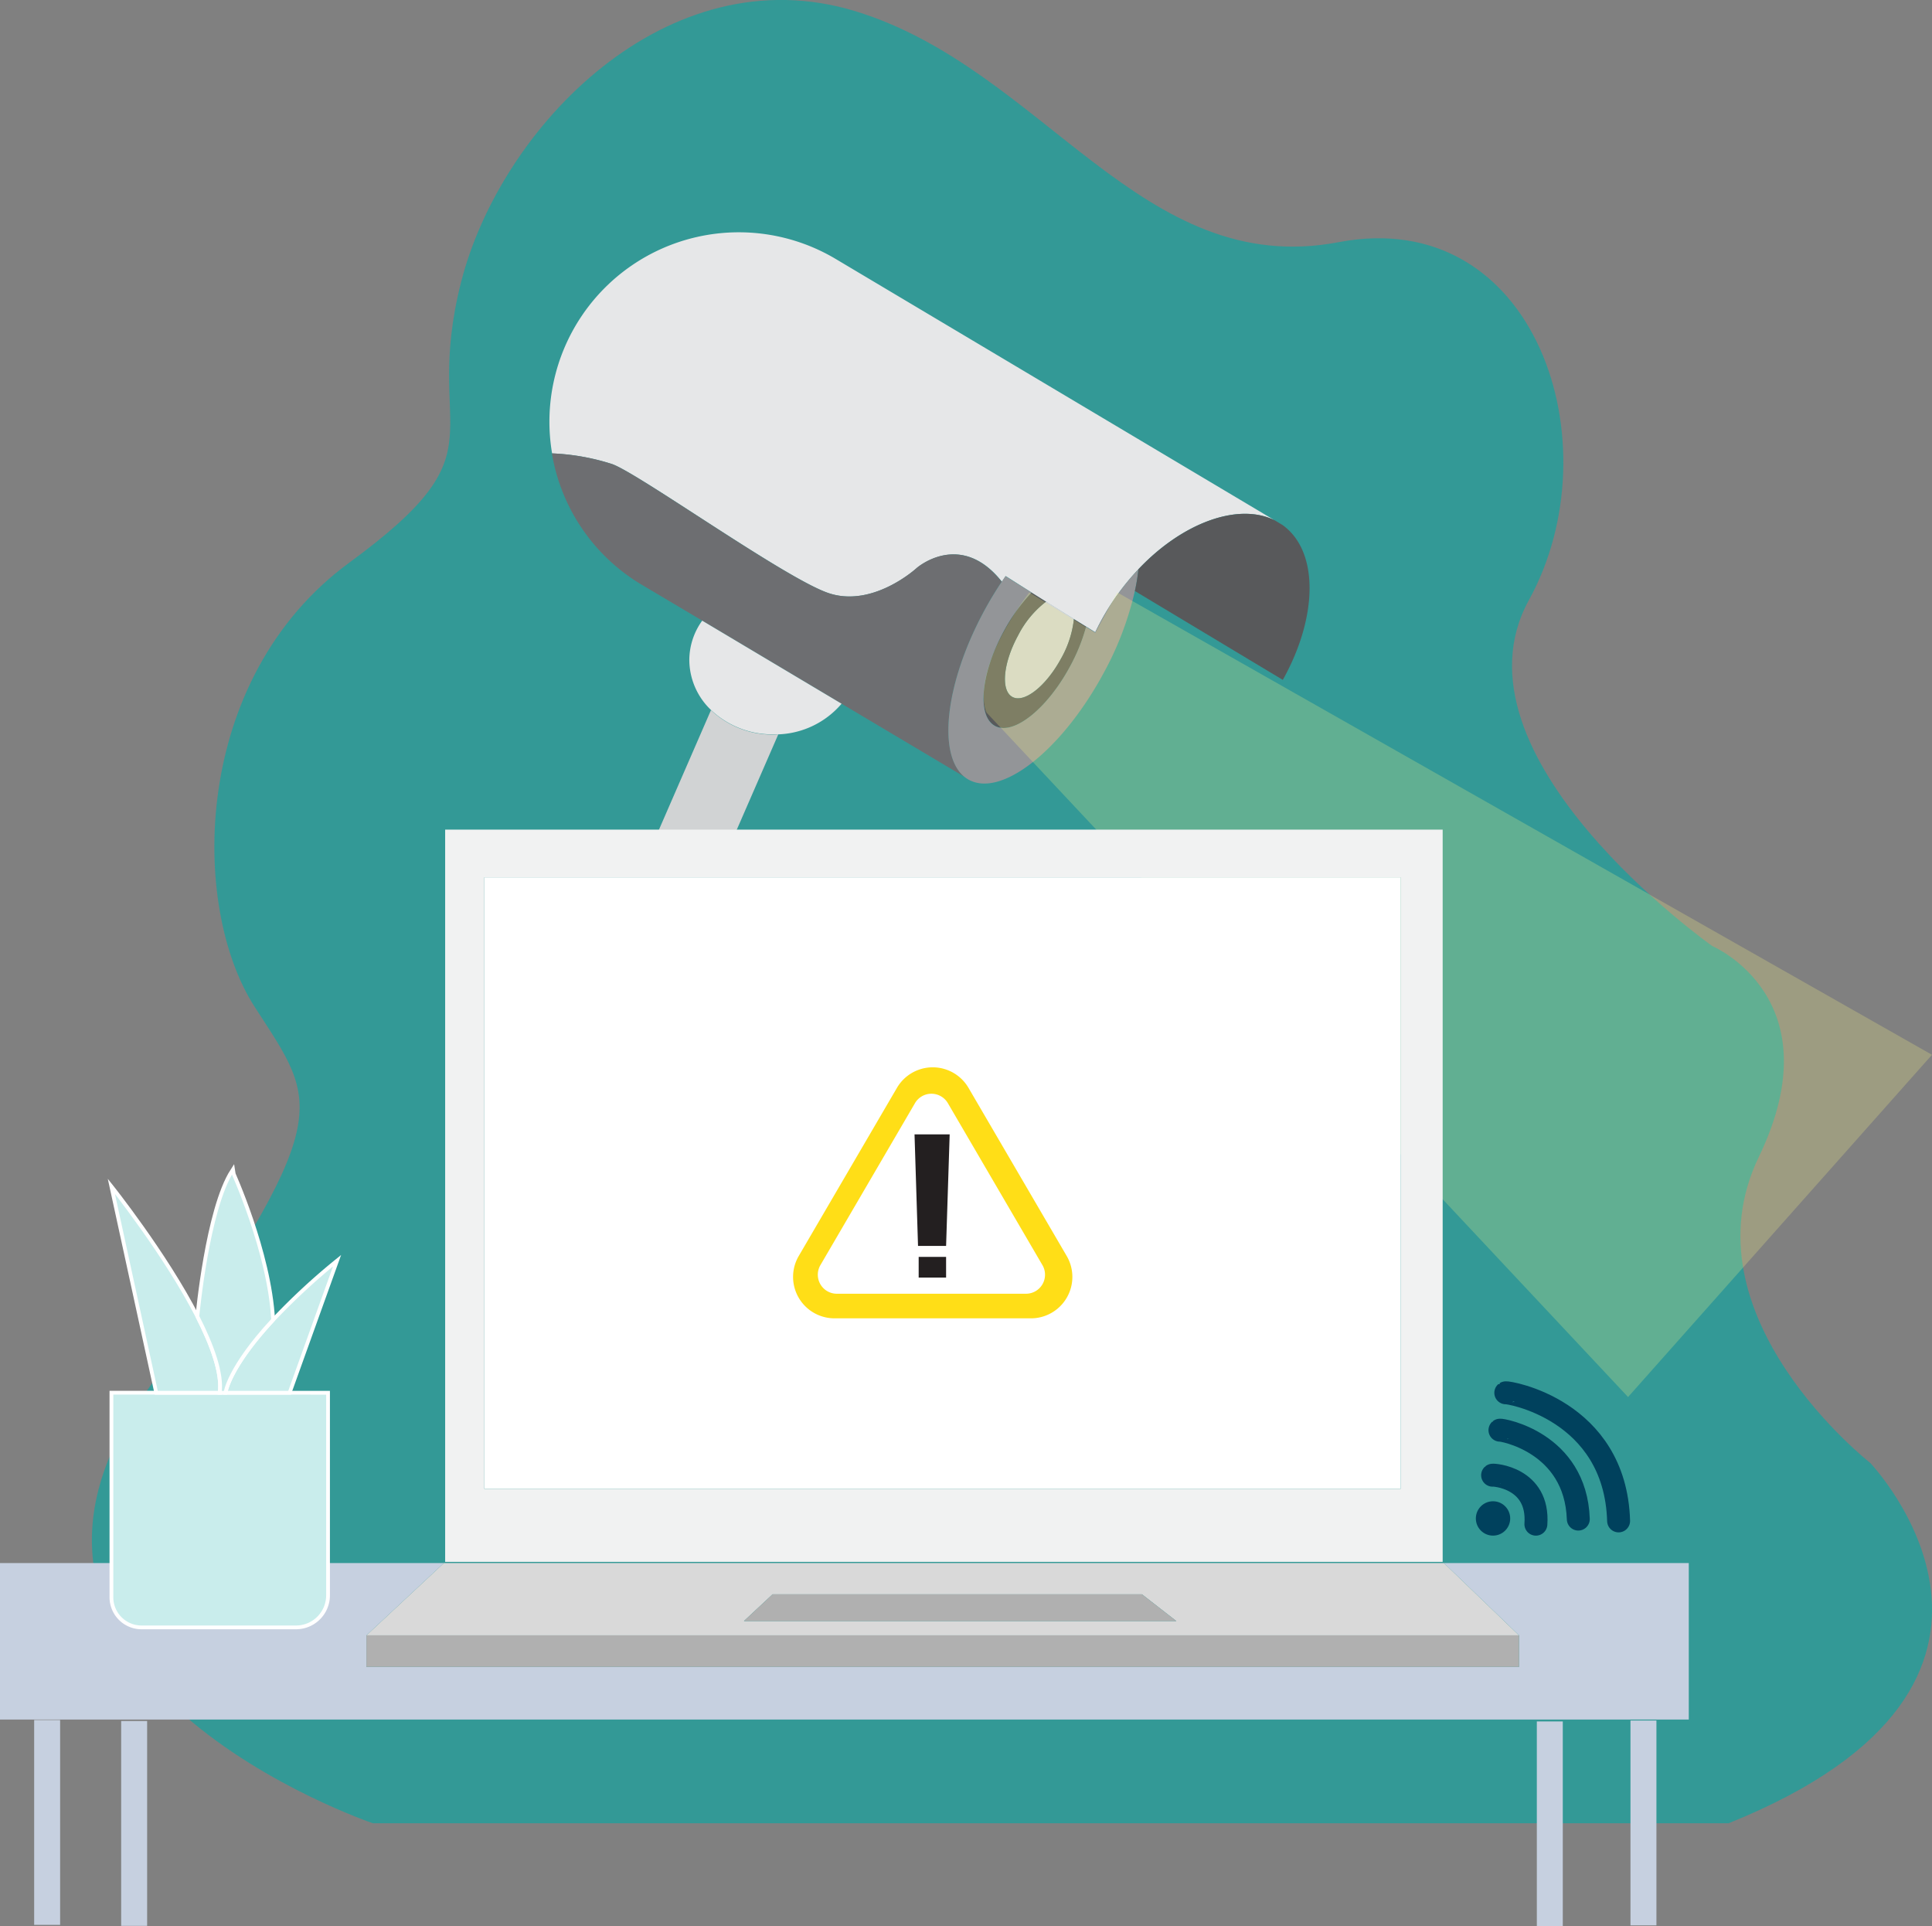 <svg xmlns="http://www.w3.org/2000/svg" viewBox="0 0 512.91 511.36"><rect x="0" y="0" width="512.91" height="511.36" fill="#808080" stroke="none"/><defs><style>.cls-1{fill:#01aaa5;opacity:0.6;}.cls-2{fill:#c6d0e0;}.cls-3,.cls-8{fill:none;}.cls-4{fill:#d1d3d4;}.cls-5{fill:#58595b;}.cls-6{fill:#d40029;}.cls-7{fill:#00415d;}.cls-7,.cls-8{stroke:#00415d;}.cls-13,.cls-7,.cls-8{stroke-miterlimit:10;}.cls-8{stroke-linecap:round;stroke-width:6.09px;}.cls-9{fill:#e6e7e8;}.cls-10{fill:#6d6e71;}.cls-11{fill:#939598;}.cls-12{fill:#fffa82;opacity:0.23;}.cls-13{fill:#c9edec;stroke:#fff;}.cls-14{fill:#f1f2f2;}.cls-15{fill:#fff;}.cls-16{fill:#d9d9d9;}.cls-17{fill:#b0b0b0;}.cls-18{fill:#ffde17;}.cls-19{fill:#231f20;}</style></defs><g id="Layer_2" data-name="Layer 2"><g id="Warning"><path class="cls-1" d="M99,484s-112.79-38.3-61-113.36,46.84-76.6,29.58-103.41S50.88,180,92.79,149.31,111.9,116.38,122.38,75,177.23-12.3,227.16,3,303,74.25,355.36,64.29s73.34,53.62,50.54,95,48.69,91.85,48.69,91.85,32.67,13.85,12.33,56,29.58,81.19,29.58,81.19S552,446.51,458.9,484Z"/><polygon class="cls-2" points="448.34 414.92 448.34 456.46 0 456.46 0 414.92 117.85 414.92 97.27 434.12 97.27 442.49 403.28 442.49 403.28 434.12 383.33 414.92 448.34 414.92"/><rect class="cls-2" x="9.07" y="456.59" width="6.89" height="54.38"/><rect class="cls-2" x="32.17" y="456.85" width="6.89" height="54.38"/><rect class="cls-2" x="408" y="456.97" width="6.89" height="54.38"/><rect class="cls-2" x="432.86" y="456.72" width="6.89" height="54.38"/><polyline class="cls-3" points="448.34 478.16 448.34 456.46 448.34 414.92 448.34 395.22"/><path class="cls-4" d="M285.12,164.29a27.37,27.37,0,0,1-3.45,10.56c-4,7.31-9.75,11.85-12.89,10.14s-2.46-9,1.52-16.33a26.35,26.35,0,0,1,7.46-9Z"/><path class="cls-5" d="M288.37,166.33A48.79,48.79,0,0,1,284,177.05c-6.12,11.26-15,18.26-19.85,15.63s-3.79-13.89,2.33-25.15a47.52,47.52,0,0,1,7.39-10.27l3.87,2.43a26.35,26.35,0,0,0-7.46,9c-4,7.32-4.66,14.62-1.52,16.33s8.91-2.83,12.89-10.14a27.37,27.37,0,0,0,3.45-10.56Z"/><ellipse class="cls-6" cx="292.4" cy="169.72" rx="4.1" ry="1.92" transform="translate(6.59 350.32) rotate(-62.42)"/><circle class="cls-7" cx="396.37" cy="403.08" r="4.06"/><path class="cls-8" d="M396.26,391.6c.13-.12,12.39.55,11.49,13"/><path class="cls-8" d="M398.21,379.65c.2-.18,20.09,3.06,20.8,23.6"/><path class="cls-8" d="M399.76,369.73c.29-.25,29.07,4.28,29.95,34"/><path class="cls-3" d="M340.46,139.36a0,0,0,0,0,0,0"/><path class="cls-3" d="M340.45,139.35a14.37,14.37,0,0,0-2.06-1.23"/><path class="cls-4" d="M206.62,194.94,194.8,222.09H174.14l14.61-33.58h0A23.7,23.7,0,0,0,205.31,195C205.75,195,206.19,195,206.62,194.94Z"/><path class="cls-9" d="M338.38,138.11c-9.7-4.79-24.56.7-36.16,13h0a64.53,64.53,0,0,0-5.65,6.88,63.68,63.68,0,0,0-5.79,9.84l-2.41-1.5-3.25-2-7.36-4.6-3.87-2.43L267,152.92c-.35.49-.69,1-1,1.5-11-13.84-22.62-3.62-22.62-3.62s-11.85,10.88-23.81,6.5-49.84-31.5-57-34.09a60,60,0,0,0-16-2.85h0a50.28,50.28,0,0,1,75.29-51.62Z"/><path class="cls-10" d="M265.93,154.42h0c-1.57,2.35-3.09,4.84-4.52,7.48-10.49,19.27-12.66,38.56-5.28,44.36l-32.71-19.46-37-22.05-16-9.5a50.15,50.15,0,0,1-23.9-34.9,60,60,0,0,1,16,2.85c7.17,2.59,45,29.7,57,34.09s23.81-6.5,23.81-6.5S254.94,140.58,265.93,154.42Z"/><path class="cls-11" d="M302.22,151.11a49.85,49.85,0,0,1-.94,5.78A84.19,84.19,0,0,1,292.81,179a93.4,93.4,0,0,1-6.93,10.9c-9.73,13.15-21,20.48-28.05,17.4a6.63,6.63,0,0,1-.6-.29,8,8,0,0,1-1.1-.72c-7.38-5.8-5.21-25.09,5.28-44.36,1.43-2.64,2.95-5.13,4.52-7.48h0c.34-.51.68-1,1-1.5l6.93,4.34a47.52,47.52,0,0,0-7.39,10.27c-6.12,11.26-7.16,22.52-2.33,25.15s13.73-4.37,19.85-15.63a48.79,48.79,0,0,0,4.35-10.72l2.41,1.5a63.68,63.68,0,0,1,5.79-9.84A64.53,64.53,0,0,1,302.22,151.11Z"/><path class="cls-5" d="M340.56,180.48h0l-39.27-23.59a49.85,49.85,0,0,0,.94-5.78h0c11.6-12.29,26.46-17.78,36.16-13h0l2.06,1.23h0C350.31,146.37,349.79,164,340.56,180.48Z"/><path class="cls-9" d="M223.42,186.81a23.15,23.15,0,0,1-16.8,8.13c-.43,0-.87,0-1.31,0a23.7,23.7,0,0,1-16.54-6.46h0A18.46,18.46,0,0,1,183,175.24a17.94,17.94,0,0,1,3.42-10.48Z"/><path class="cls-12" d="M296.6,157.26,512.91,280l-80.69,90.85L261.9,189.15s-5.18-9.58,11.34-31.89L290.78,168Z"/><path class="cls-13" d="M87.09,369.72v53.79A8.51,8.51,0,0,1,78.58,432h-41a8,8,0,0,1-8-8v-54.3Z"/><path class="cls-13" d="M58.33,369.72H41.48L29.56,314.91s14.37,18,22.84,34.54C56.36,357.2,59,364.62,58.33,369.72Z"/><path class="cls-13" d="M89.48,334.66l-12.6,35.06h-17s.75-6.55,12.65-19.37A173.46,173.46,0,0,1,89.48,334.66Z"/><path class="cls-13" d="M72.51,350.35c-11.9,12.82-12.65,19.37-12.65,19.37H58.33c.7-5.1-2-12.52-5.93-20.27,0,0,2.61-28.41,9.25-38.71C61.65,310.74,71.54,332.26,72.51,350.35Z"/><path class="cls-14" d="M118.18,220.23V414.61H383V220.23Zm253.68,175H128.57V232.9H371.86Z"/><rect class="cls-15" x="128.57" y="232.9" width="243.29" height="162.32"/><path class="cls-16" d="M383.33,414.92H117.85l-20.58,19.2h306ZM197.5,430.32l7.6-7.09h98.08l9.12,7.09Z"/><line class="cls-3" x1="383.33" y1="414.92" x2="383.01" y2="414.61"/><line class="cls-3" x1="118.18" y1="414.61" x2="117.85" y2="414.92"/><rect class="cls-17" x="97.27" y="434.12" width="306.01" height="8.37"/><polygon class="cls-17" points="312.3 430.32 197.5 430.32 205.1 423.23 303.18 423.23 312.3 430.32"/><path class="cls-3" d="M276.75,335.84l-25.11-43a5.06,5.06,0,0,0-8.73,0l-25.11,43a5.05,5.05,0,0,0,4.36,7.59h50.23A5.05,5.05,0,0,0,276.75,335.84Zm-25.58,3.3h-7.28v-5.49h7.28Zm0-8.41h-7.45l-.93-29.62h9.33Z"/><path class="cls-18" d="M283.16,333.36l-26-44.51a11,11,0,0,0-19.08,0l-26,44.51a11,11,0,0,0,9.53,16.6h51.94A11,11,0,0,0,283.16,333.36Zm-10.77,10.07H222.16a5.05,5.05,0,0,1-4.36-7.59l25.11-43a5.06,5.06,0,0,1,8.73,0l25.11,43A5.05,5.05,0,0,1,272.39,343.43Z"/><path class="cls-3" d="M276.75,335.84l-25.11-43a5.06,5.06,0,0,0-8.73,0l-25.11,43a5.05,5.05,0,0,0,4.36,7.59h50.23A5.05,5.05,0,0,0,276.75,335.84Zm-25.58,3.3h-7.28v-5.49h7.28Zm0-8.41h-7.45l-.93-29.62h9.33Z"/><polygon class="cls-19" points="252.12 301.12 251.17 330.74 243.72 330.74 242.79 301.12 252.12 301.12"/><rect class="cls-19" x="243.89" y="333.65" width="7.28" height="5.49"/></g></g></svg>